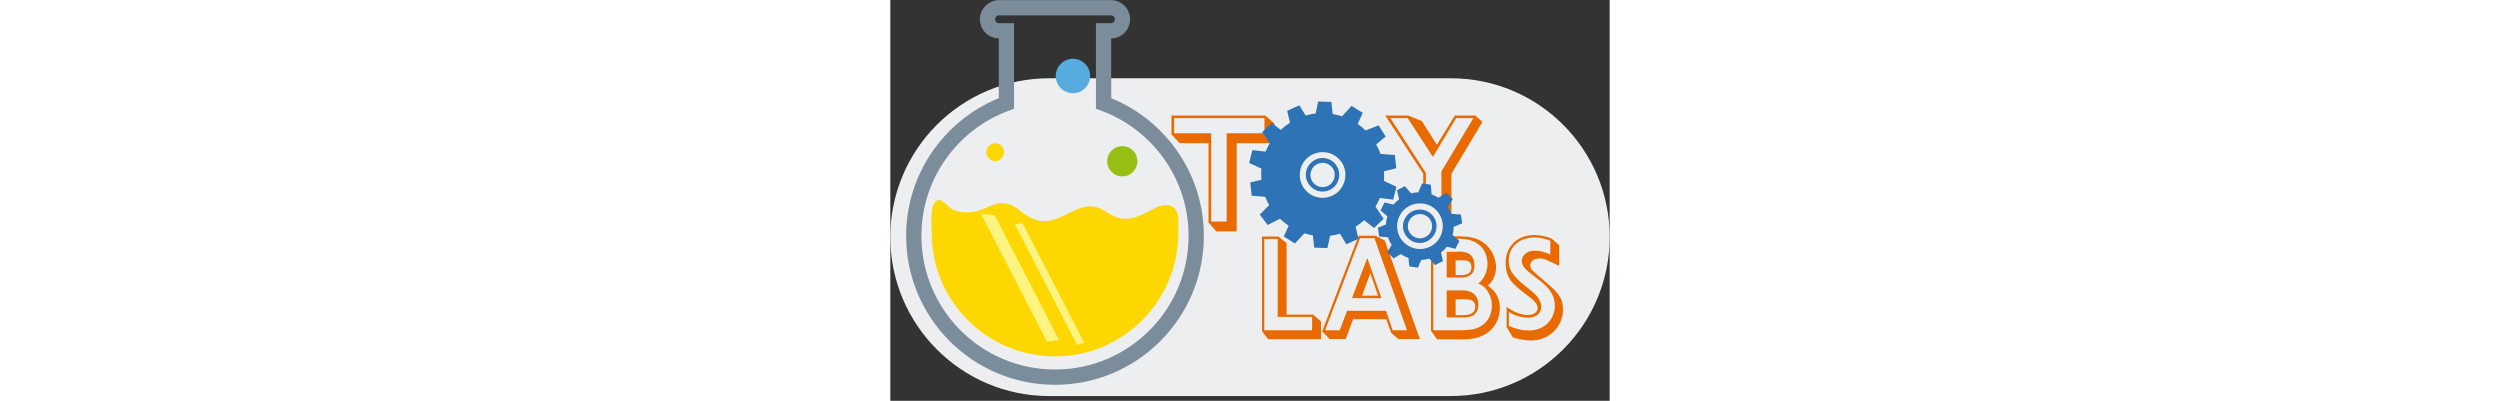 <svg xmlns="http://www.w3.org/2000/svg" id="Capa_1" xmlns:xlink="http://www.w3.org/1999/xlink" height="61px" viewBox="0 0 380.5 212">
  <rect x="0" y="0" width="380.5" height="212" fill="#333333" stroke="none"/>
  <style>
    .st0{fill:#EDEEF0;} .st1{fill:#98BF13;} .st2{fill:#FED700;} .st3{fill:#56ACDE;} .st4{clip-path:url(#SVGID_2_);fill:#FFF482;} .st5{fill:none;stroke:#7B8D9B;stroke-width:8.08;stroke-miterlimit:10;} .st6{fill:#E96B00;} .st7{fill:#2D73B5;}
  </style>
  <path d="M380.5,125.4c0,46.4-37.6,84.1-84.1,84.1H84.1C37.6,209.5,0,171.8,0,125.4l0,0C0,79,37.6,41.4,84.1,41.4h212.4 C342.9,41.4,380.5,79,380.5,125.4L380.5,125.4z" class="st0"/>
  <circle cx="122.7" cy="85.3" r="8" class="st1"/>
  <circle cx="55.5" cy="80.5" r="4.7" class="st2"/>
  <circle cx="96.6" cy="40.2" r="9.1" class="st3"/>
  <defs>
    <path id="SVGID_1_" d="M152.3,123.3c0,36-29.2,65.2-65.2,65.2c-36,0-65.2-29.2-65.2-65.2c0-3.8-0.9-12.8,1.4-16 c3.2-4.3,6.6,2.1,10.1,3.7c3.6,1.7,8.8,1.7,12.7,0.6c5.1-1.5,8.8-4.6,14.5-4c4.8,0.5,7.3,3.6,11.1,6.1c7.6,4.9,13.2,3.8,20.9,0 c8.1-4.1,13.7-7.1,22-1.4c6.8,4.7,12.5,4.2,19.8,0.7c3.5-1.7,8.2-5.1,12.4-4.5C153.8,109.5,152.3,118.2,152.3,123.3z"/>
  </defs>
  <use fill="#FED700" xlink:href="#SVGID_1_" overflow="visible"/>
  <clipPath id="SVGID_2_">
    <use xlink:href="#SVGID_1_" overflow="visible"/>
  </clipPath>
  <path d="M63.2 64.5H69.3V219.2H63.2z" transform="rotate(-27.29 66.32 141.872)" class="st4"/>
  <path d="M74.8 58.1H78.7V212.8H74.8z" transform="rotate(-27.29 76.75 135.477)" class="st4"/>
  <path d="M112.8,54.7V16.3h3.9c3.4,0,6.1-2.7,6.1-6.1c0-3.4-2.7-6.1-6.1-6.1H57.5c-3.4,0-6.1,2.8-6.1,6.1 c0,3.4,2.7,6.1,6.1,6.1h3.9v38.4c-28.6,10.5-49,37.9-49,70.1c0,41.2,33.4,74.7,74.7,74.7c41.2,0,74.7-33.4,74.7-74.7 C161.8,92.6,141.4,65.2,112.8,54.7z" class="st5"/>
  <path d="M205.3 125.1l4.3 3.5v37.8h14l4.2 3.6v9.4h-27.9l-3.3-4.2v-50.1H205.3zM197.8 126.3v48.4h25.3v-7.1h-18.2v-41.2H197.8zM256.6 124.7l4.9 2.5 18.6 52.1h-11.4l-3.8-3.3-2.6-7.2h-17.5l-3.9 10.5h-8.5l-4-4 19.3-50.6H256.6zM248.5 125.9L230 174.7h7.7l3.9-10.3h20.6l3.5 10.3h7.6l-17.2-48.7H248.5zM259.8 157.7h-15.6l8.1-21.2L259.8 157.7zM253.9 144.5l-4.4 11.9h8.5L253.9 144.5zM302.6 125.1c14.5 0 17.8 11.5 17.8 16.2 0 2.3-.6 4.7-1.8 6.8-.8 1.3-1.6 2.1-2.5 3 1.9 1.4 6.3 4.5 6.3 12 0 5.3-3.2 16.4-19.2 16.4h-14L286 175v-50H302.6zM287.2 126.3v48.4h13.3c1.4 0 5 0 7.6-.5 5.4-1.1 10.1-5.5 10.1-12.5 0-2.9-.9-6.1-3-8.7-1.2-1.6-2.5-2.3-4.2-3.1 3.9-2.7 4.9-7.9 4.9-10.5 0-4.2-2.1-10.2-9-12.3-2-.6-3.9-.8-6.3-.8H287.2zM299.8 133.1c1.6 0 9.2-.8 9.2 7.4 0 6.9-6.9 6.3-7.7 6.3h-7v-13.6H299.8zM302.4 153.6c1.6 0 8.6 0 8.6 7.6 0 6.6-5.6 6.7-7.8 6.7h-8.9v-14.3H302.4zM299 137.8v7.7h2.7c1.7 0 5.7 0 5.7-4.3 0-3.5-3.1-3.5-4.6-3.5H299zM299 158.3v8.4h4.1c2.1 0 6.3-.3 6.3-4.5 0-3.9-4-3.9-5.3-3.9H299zM353.8 140.6c-.9-.4-1.4-.6-6.9-3.2-1.3-.6-2.6-.7-3.5-.7-2 0-4.9.8-4.9 3.8 0 2.1 1.6 3 6.1 6.9 7.9 6.8 11.2 9.4 11.2 16.4 0 9-7.3 16.3-16.8 16.3-4.1 0-7.1-.9-9.7-1.6l-3.3-5.5v-10.6c1.9 1.2 6.1 4.2 11.2 4.2 3.5 0 5.2-1.7 5.2-3.7 0-2.6-2.9-4.7-6-7.1-7.6-5.8-10.9-8.7-10.9-16.9 0-8.6 6.2-14.6 15.2-14.6 2 0 5.5.4 9.1 1.9l4 3.5V140.6zM349 127.3c-1.7-.6-4.4-1.7-8.2-1.7-7.8 0-13.7 4.8-13.7 12.3 0 4.5 1.8 8 9.3 13.8 3.8 2.9 7.9 6.1 7.9 10.7 0 1.5-.8 5.6-7.1 5.6-4.6 0-7.7-1.7-10-3v7.4c1.8.8 5.7 2.4 10.6 2.4 8.3 0 13.7-6 13.7-13 0-6.3-3.8-10.2-8.5-13.8-6.6-5-9-6.9-9-10.1 0-1.9 1.9-5.3 6.8-5.3 3.7 0 6.6 1.3 8.3 2.1V127.3zM198.3 61.1l4.9 4.2v10.4h-20v46.7h-10.8l-4.1-4.7v-42h-15.2l-4.4-4.6v-10H198.3zM150.1 62.5v8h19.6v46.7h8.2V70.5h20v-8H150.1zM273.9 61.1l7.2 2.9 8 12.6 9.5-15.5h10.8l3.8 3.4-16.4 27.4v30.6h-11.4l-3.5-4.3V91.9l-20.1-30.8H273.9zM264.5 62.5l18.8 29v25.8h8.2V90.7l16.9-28.2h-9.1l-12.3 20.5-13.3-20.5H264.5z" class="st6"/>
  <circle cx="229" cy="92.5" r="15.9" class="st0"/>
  <circle cx="279.5" cy="119.8" r="14.9" class="st0"/>
  <path d="M261.1,90.6l6.5-1.6l-0.7-7l-7.6-0.6c-0.6-1.7-1.4-3.4-2.3-5l5-4.2l-3.7-5.9l-6.9,2.7 c-1.3-1.3-2.7-2.4-4.2-3.4l2.7-5.9l-5.9-3.7l-5.1,5.5c-1.6-0.5-3.3-0.9-4.9-1.2l-0.7-6.4l-7-0.2l-1.3,6.3 c-1.8,0.2-3.6,0.6-5.3,1.1l-3.4-5.4l-6.4,2.9l1.5,6.3c-1.7,1.1-3.4,2.4-4.9,3.8l-4.8-3.7l-5,4.9l4,5.9c-0.9,1.4-1.6,2.9-2.2,4.4 l-7-0.8l-1.7,6.8l6.5,3c-0.2,2-0.2,4,0,5.9l-5.9,1.4l0.7,7l7.2,0.6c0.6,1.5,1.3,3,2.1,4.4l-5,5l4.2,5.5l6.5-3.3 c1.4,1.4,3,2.6,4.6,3.7l-2.6,5.7l5.9,3.7l5-5.4c1.5,0.5,3,0.8,4.5,1.1l0.7,6.5l7,0.2l1.4-6.5c1.8-0.2,3.5-0.6,5.2-1.1l3.4,5.6 l6.4-2.9l-1.5-6.4c1.6-1,3.1-2.1,4.5-3.4l5.3,4.1l5-4.9l-4.3-6.4c0.9-1.5,1.7-3,2.3-4.6l7.1,0.9l1.7-6.8l-6.6-3.1 C261.2,94.1,261.2,92.3,261.1,90.6z M237.2,101.1c-4.7,4.7-12.4,4.7-17.1,0c-4.7-4.7-4.7-12.4,0-17.1c4.7-4.7,12.4-4.7,17.1,0 C241.9,88.6,241.9,96.3,237.2,101.1z" class="st7"/>
  <path d="M234.9 86.2c-3.5-3.5-9-3.5-12.5 0-3.5 3.5-3.5 9 0 12.5 3.5 3.5 9 3.5 12.5 0C238.3 95.3 238.3 89.7 234.9 86.2zM233.2 97.1c-2.5 2.5-6.6 2.5-9.1 0-2.5-2.5-2.5-6.6 0-9.1 2.5-2.5 6.6-2.5 9.1 0C235.7 90.4 235.7 94.5 233.2 97.1zM273.8 113.4c-3.5 3.5-3.5 9 0 12.5 3.5 3.5 9 3.5 12.5 0 3.5-3.5 3.5-9 0-12.5C282.9 110 277.3 110 273.8 113.4zM284.7 124.2c-2.5 2.5-6.6 2.5-9.1 0-2.5-2.5-2.5-6.6 0-9.1 2.5-2.5 6.6-2.5 9.1 0C287.2 117.6 287.2 121.7 284.7 124.2z" class="st7"/>
  <path d="M298,120l4.5-1.9l-0.7-4.6l-5-0.4c-0.5-1.2-1.1-2.4-1.9-3.5l2.6-4.3l-3.3-3.3l-4.3,2.6 c-1.1-0.7-2.3-1.3-3.6-1.8l-0.4-5.1l-4.6-0.7l-2,4.7c-1.3,0.1-2.5,0.2-3.8,0.6l-3.3-3.8l-4.2,2.1l1.1,4.8c-0.6,0.5-1.2,1-1.7,1.5 c-0.4,0.4-0.8,0.8-1.2,1.3l-4.8-1.1l-2.1,4.2l3.6,3.1c-0.4,1.4-0.7,2.9-0.7,4.3l-4.3,1.8l0.7,4.6l4.6,0.4c0.5,1.4,1.1,2.7,2,4 l-2.3,3.9l3.3,3.3l3.8-2.3c1.3,0.9,2.7,1.6,4.1,2.1l0.4,4.4l4.6,0.7l1.7-4.1c1.5-0.1,3-0.3,4.4-0.7l2.9,3.4l4.2-2.1l-1-4.5 c0.5-0.4,1-0.8,1.5-1.3c0.6-0.6,1.1-1.2,1.6-1.8l4.5,1.1l2.1-4.2l-3.6-3.1C297.8,122.9,298,121.5,298,120z M288.7,128.2 c-4.7,4.7-12.4,4.7-17.1,0c-4.7-4.7-4.7-12.4,0-17.1c4.7-4.7,12.4-4.7,17.1,0C293.4,115.8,293.4,123.5,288.7,128.2z" class="st7"/>
</svg>
